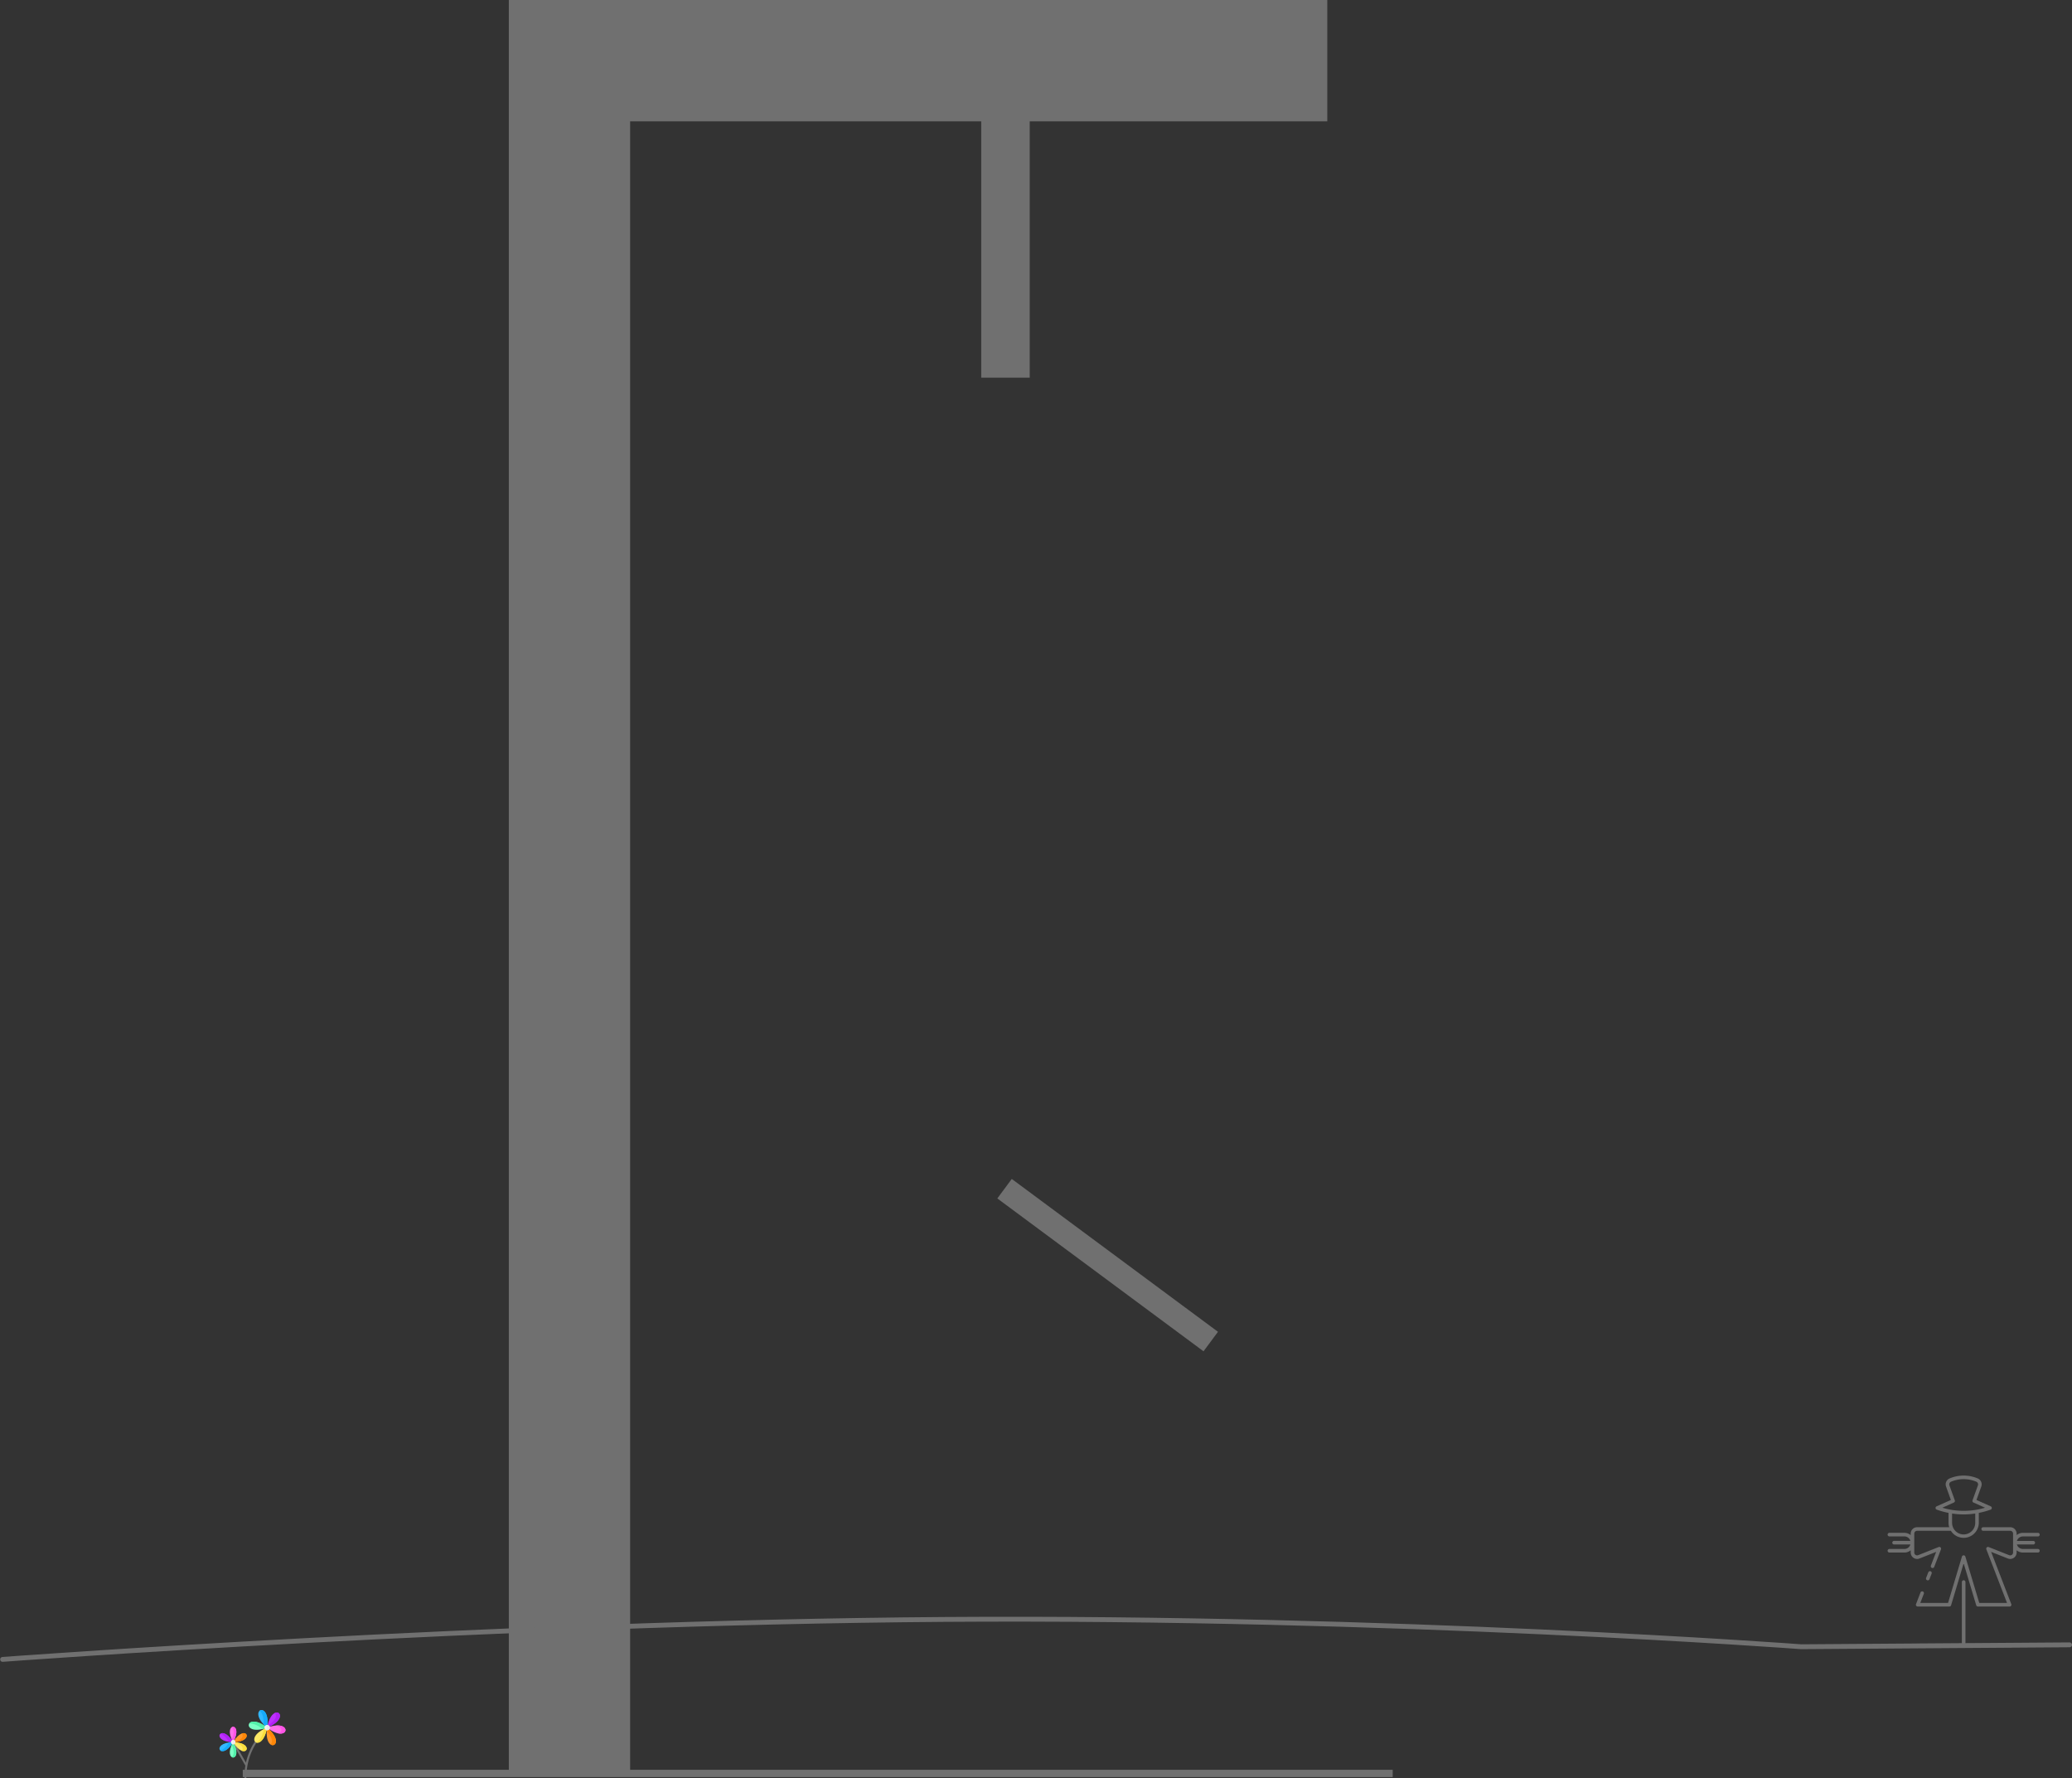 <svg xmlns="http://www.w3.org/2000/svg" width="854.079" height="732.917" viewBox="0 0 854.079 732.917">
  <rect x="0" y="0" width="854.079" height="732.917" fill="#333333" stroke="none"/>
  <g id="Group_6" data-name="Group 6" transform="translate(-935.428 -219.583)">
    <line id="rL" x2="85" y2="63" transform="translate(1349.5 709.5)" fill="none" stroke="#707070" stroke-width="10"/>
    <g id="statick">
      <path id="Path_1" data-name="Path 1" d="M3329.169,950.768V244.583h312.368" transform="translate(-2159)" fill="none" stroke="#707070" stroke-width="50"/>
      <path id="Path_2" data-name="Path 2" d="M3508.882,244.583V375.238" transform="translate(-2159)" fill="none" stroke="#707070" stroke-width="20"/>
      <path id="Path_3" data-name="Path 3" d="M0,6S202.9-9.168,388.235-10.473,741.34.779,741.34.779L852,0" transform="translate(936.5 897.5)" fill="none" stroke="#707070" stroke-linecap="round" stroke-width="2"/>
      <path id="Path_35" data-name="Path 35" d="M0,0H474" transform="translate(1035.5 950.5)" fill="none" stroke="#707070" stroke-width="3"/>
      <g id="_x33_8_Scarecrow" transform="translate(1676.628 818.974)">
        <g id="Group_1" data-name="Group 1" transform="translate(36.872 8.76)">
          <path id="Path_4" data-name="Path 4" d="M43.8,39.016H37.609a.737.737,0,0,0,0,1.474H43.8a4.042,4.042,0,0,0,2.589-.936v.923a2.648,2.648,0,0,0,3.626,2.462l6.875-2.726-2.18,5.653a.737.737,0,0,0,1.376.531l2.786-7.225a.737.737,0,0,0-.96-.95L49.47,41.569a1.171,1.171,0,0,1-1.608-1.091V32.693a1.173,1.173,0,0,1,1.172-1.172H62.95a6.242,6.242,0,0,0,11.517-3.34V24.147a34.608,34.608,0,0,0,4.859-1.338.737.737,0,0,0,.053-1.368L73.5,18.817l1.989-5.539a2.66,2.66,0,0,0-1.532-3.365,14.819,14.819,0,0,0-11.462,0,2.659,2.659,0,0,0-1.532,3.365l1.989,5.539-5.882,2.624a.737.737,0,0,0,.053,1.368,34.617,34.617,0,0,0,4.859,1.338v4.035a6.276,6.276,0,0,0,.283,1.865H49.034a2.65,2.65,0,0,0-2.647,2.646V33.3a4.042,4.042,0,0,0-2.589-.936H37.609a.737.737,0,1,0,0,1.474H43.8a2.582,2.582,0,0,1,2.467,1.849h-6.73a.737.737,0,1,0,0,1.474h6.73A2.582,2.582,0,0,1,43.8,39.016ZM64.174,19.884a.737.737,0,0,0,.393-.922l-2.22-6.182a1.19,1.19,0,0,1,.7-1.5,13.4,13.4,0,0,1,10.356,0,1.19,1.19,0,0,1,.7,1.5l-2.22,6.182a.737.737,0,0,0,.394.922l4.756,2.122a30.657,30.657,0,0,1-17.609,0Zm8.818,4.521v3.776a4.77,4.77,0,1,1-9.539,0V24.405A31.037,31.037,0,0,0,72.992,24.405Z" transform="translate(-36.872 -8.76)" fill="#707070"/>
          <path id="Path_5" data-name="Path 5" d="M149.422,284.156a.738.738,0,0,0-.954.421l-.892,2.3a.737.737,0,1,0,1.374.533l.892-2.3A.737.737,0,0,0,149.422,284.156Z" transform="translate(-131.693 -244.707)" fill="#707070"/>
          <path id="Path_6" data-name="Path 6" d="M162.522,161.319h6.189a.737.737,0,1,0,0-1.474h-6.189a4.042,4.042,0,0,0-2.589.936v-.611a2.649,2.649,0,0,0-2.646-2.646H146.141a.737.737,0,0,0,0,1.474h11.146a1.173,1.173,0,0,1,1.172,1.172v7.785a1.171,1.171,0,0,1-1.608,1.091L148.41,165.7a.736.736,0,0,0-.959.95l8.519,22.094h-11.44L138.8,169.637a.737.737,0,0,0-1.413,0l-5.725,19.106h-11.44l1.457-3.782a.737.737,0,1,0-1.376-.53l-1.843,4.784a.737.737,0,0,0,.688,1h13.063a.738.738,0,0,0,.706-.526l5.176-17.275,5.177,17.275a.738.738,0,0,0,.706.526h13.063a.737.737,0,0,0,.687-1l-8.3-21.525,6.875,2.726a2.648,2.648,0,0,0,3.626-2.462v-.924a4.042,4.042,0,0,0,2.589.936h6.189a.737.737,0,1,0,0-1.474h-6.189a2.582,2.582,0,0,1-2.467-1.849h6.73a.737.737,0,1,0,0-1.474h-6.73A2.583,2.583,0,0,1,162.522,161.319Z" transform="translate(-106.747 -136.237)" fill="#707070"/>
          <path id="Path_7" data-name="Path 7" d="M135.961,310.278a.737.737,0,0,0-.737.737v25.41H116.658a.737.737,0,1,0,0,1.474h38.605a.737.737,0,1,0,0-1.474H136.7v-25.41A.737.737,0,0,0,135.961,310.278Z" transform="translate(-104.61 -267.134)" fill="#707070"/>
        </g>
      </g>
      <g id="flower" transform="translate(1017.811 924.389)">
        <path id="Path_8" data-name="Path 8" d="M113.027,226.724a.418.418,0,0,0-.6.1,26.054,26.054,0,0,0-3.883,9.031l-4.943-8.643a.418.418,0,1,0-.726.415L108.3,237.1a28.215,28.215,0,0,0-.4,4.766.429.429,0,0,0,.405.434.418.418,0,0,0,.43-.418,26.476,26.476,0,0,1,1.441-8.723,25.317,25.317,0,0,1,2.95-5.875A.417.417,0,0,0,113.027,226.724Z" transform="translate(-89.541 -214.194)" fill="#707070"/>
        <g id="Group_3" data-name="Group 3" transform="translate(8.077 6.888)">
          <g id="Group_2" data-name="Group 2" transform="translate(0)">
            <path id="Path_9" data-name="Path 9" d="M87.145,131.789C91.831,123.351,82.459,123.351,87.145,131.789Z" transform="translate(-81.525 -125.46)" fill="#ff70ea"/>
            <path id="Path_10" data-name="Path 10" d="M100.284,125.635c.8.512,1.29,2.2,0,5.056.158.351.343.719.557,1.1C103.566,126.889,101.538,124.835,100.284,125.635Z" transform="translate(-95.221 -125.466)" fill="#ff54e6"/>
            <path id="Path_11" data-name="Path 11" d="M13.692,240.871C4.041,241.032,8.727,249.149,13.692,240.871Z" transform="translate(-8.077 -234.534)" fill="#33b8ff"/>
            <path id="Path_12" data-name="Path 12" d="M20.223,241a7.866,7.866,0,0,1-3.382,3.386c.913.569,3,.043,5.134-3.519A13.98,13.98,0,0,0,20.223,241Z" transform="translate(-16.36 -234.534)" fill="#16abfa"/>
            <path id="Path_13" data-name="Path 13" d="M87.145,240.92C82.459,249.358,91.831,249.358,87.145,240.92Z" transform="translate(-81.525 -234.581)" fill="#7dffc6"/>
            <path id="Path_14" data-name="Path 14" d="M100.84,240.92c-.214.386-.4.754-.557,1.1,1.29,2.858.8,4.543,0,5.056C101.537,247.88,103.565,245.826,100.84,240.92Z" transform="translate(-95.22 -234.581)" fill="#51f0aa"/>
            <path id="Path_15" data-name="Path 15" d="M13.692,176.828C8.727,168.551,4.041,176.668,13.692,176.828Z" transform="translate(-8.077 -170.497)" fill="#bd31ff"/>
            <path id="Path_16" data-name="Path 16" d="M20.223,176.7a13.974,13.974,0,0,0,1.752.133c-2.136-3.562-4.221-4.088-5.134-3.519A7.866,7.866,0,0,1,20.223,176.7Z" transform="translate(-16.36 -170.498)" fill="#b120f5"/>
            <path id="Path_17" data-name="Path 17" d="M110.517,240.871C115.482,249.149,120.168,241.032,110.517,240.871Z" transform="translate(-104.892 -234.534)" fill="#ffe966"/>
            <path id="Path_18" data-name="Path 18" d="M110.517,240.871l.081.133c3.916.562,4.448,2.721,3.382,3.386C116.931,245.576,117.746,240.991,110.517,240.871Z" transform="translate(-104.892 -234.534)" fill="#fade3d"/>
            <path id="Path_19" data-name="Path 19" d="M110.517,176.828C120.168,176.668,115.482,168.551,110.517,176.828Z" transform="translate(-104.892 -170.497)" fill="#ff982b"/>
            <path id="Path_20" data-name="Path 20" d="M113.979,173.313c1.067.665.534,2.824-3.382,3.386l-.081.133C117.746,176.712,116.931,172.127,113.979,173.313Z" transform="translate(-104.892 -170.501)" fill="#ff8708"/>
          </g>
          <circle id="Ellipse_5" data-name="Ellipse 5" cx="0.899" cy="0.899" r="0.899" transform="translate(4.721 5.435)" fill="#f2f2f2"/>
          <path id="Path_21" data-name="Path 21" d="M102.7,224.453a.893.893,0,0,0-.449.121.9.9,0,0,1,0,1.555.9.9,0,1,0,.449-1.676Z" transform="translate(-97.077 -219.018)" fill="#ebebeb"/>
        </g>
        <g id="Group_5" data-name="Group 5" transform="translate(20.143 0)">
          <g id="Group_4" data-name="Group 4" transform="translate(0 0)">
            <path id="Path_22" data-name="Path 22" d="M366,116.351C375.193,123.543,376.966,112.35,366,116.351Z" transform="translate(-358.417 -109.12)" fill="#ff70ea"/>
            <path id="Path_23" data-name="Path 23" d="M428.5,115.515c2.956.362,3.143,2.732,1.174,3.226C433.732,119.521,433.892,114.964,428.5,115.515Z" transform="translate(-417.483 -109.129)" fill="#ff54e6"/>
            <path id="Path_24" data-name="Path 24" d="M303.234,7.223C304.867-4.333,294.287-.271,303.234,7.223Z" transform="translate(-295.657 0)" fill="#33b8ff"/>
            <path id="Path_25" data-name="Path 25" d="M309.378.3c.933.639,1.766,2.352,1.576,5.492a16.965,16.965,0,0,0,1.525,1.435c.9-6.343-1.886-7.98-3.1-6.928Z" transform="translate(-304.902 -0.005)" fill="#16abfa"/>
            <path id="Path_26" data-name="Path 26" d="M235.419,89.09C226.228,81.9,224.456,93.091,235.419,89.09Z" transform="translate(-227.847 -81.862)" fill="#7dffc6"/>
            <path id="Path_27" data-name="Path 27" d="M237,89.647a17.329,17.329,0,0,0,1.8-.555c-4.055-3.173-6.665-2.768-7.376-1.667C232.674,87.293,234.567,87.814,237,89.647Z" transform="translate(-231.235 -81.864)" fill="#51f0aa"/>
            <path id="Path_28" data-name="Path 28" d="M365.96,24.468C376.785,20.1,367.977,12.973,365.96,24.468Z" transform="translate(-358.377 -17.244)" fill="#bd31ff"/>
            <path id="Path_29" data-name="Path 29" d="M369.056,18.491c1.015.74.807,3.065-2.923,5.117-.062.277-.12.565-.173.867C373.38,21.484,371.575,17.192,369.056,18.491Z" transform="translate(-358.377 -17.251)" fill="#b120f5"/>
            <path id="Path_30" data-name="Path 30" d="M274.73,131.761C263.905,136.124,272.713,143.256,274.73,131.761Z" transform="translate(-267.155 -124.527)" fill="#ffe966"/>
            <path id="Path_31" data-name="Path 31" d="M286.186,132.333c-.725,3.516-2.114,5.12-3.272,5.536,1.221.547,3.616-.778,4.551-6.108C287,131.947,286.578,132.138,286.186,132.333Z" transform="translate(-279.891 -124.527)" fill="#fade3d"/>
            <path id="Path_32" data-name="Path 32" d="M362.918,131.779C361.284,143.335,371.865,139.273,362.918,131.779Z" transform="translate(-355.337 -124.544)" fill="#ff982b"/>
            <path id="Path_33" data-name="Path 33" d="M363.4,131.779c-.072.509-.12.986-.147,1.435,2.506,2.691,2.427,4.754,1.576,5.492C366.792,140.053,369.2,136.637,363.4,131.779Z" transform="translate(-355.817 -124.544)" fill="#ff8708"/>
          </g>
          <circle id="Ellipse_6" data-name="Ellipse 6" cx="1.087" cy="1.087" r="1.087" transform="translate(6.492 6.143)" fill="#f2f2f2"/>
          <path id="Path_34" data-name="Path 34" d="M356.459,111.888a1.082,1.082,0,0,0-.727.141,1.086,1.086,0,0,1,0,1.865,1.087,1.087,0,1,0,.727-2.006Z" transform="translate(-348.71 -105.732)" fill="#ebebeb"/>
        </g>
      </g>
    </g>
  </g>
</svg>
